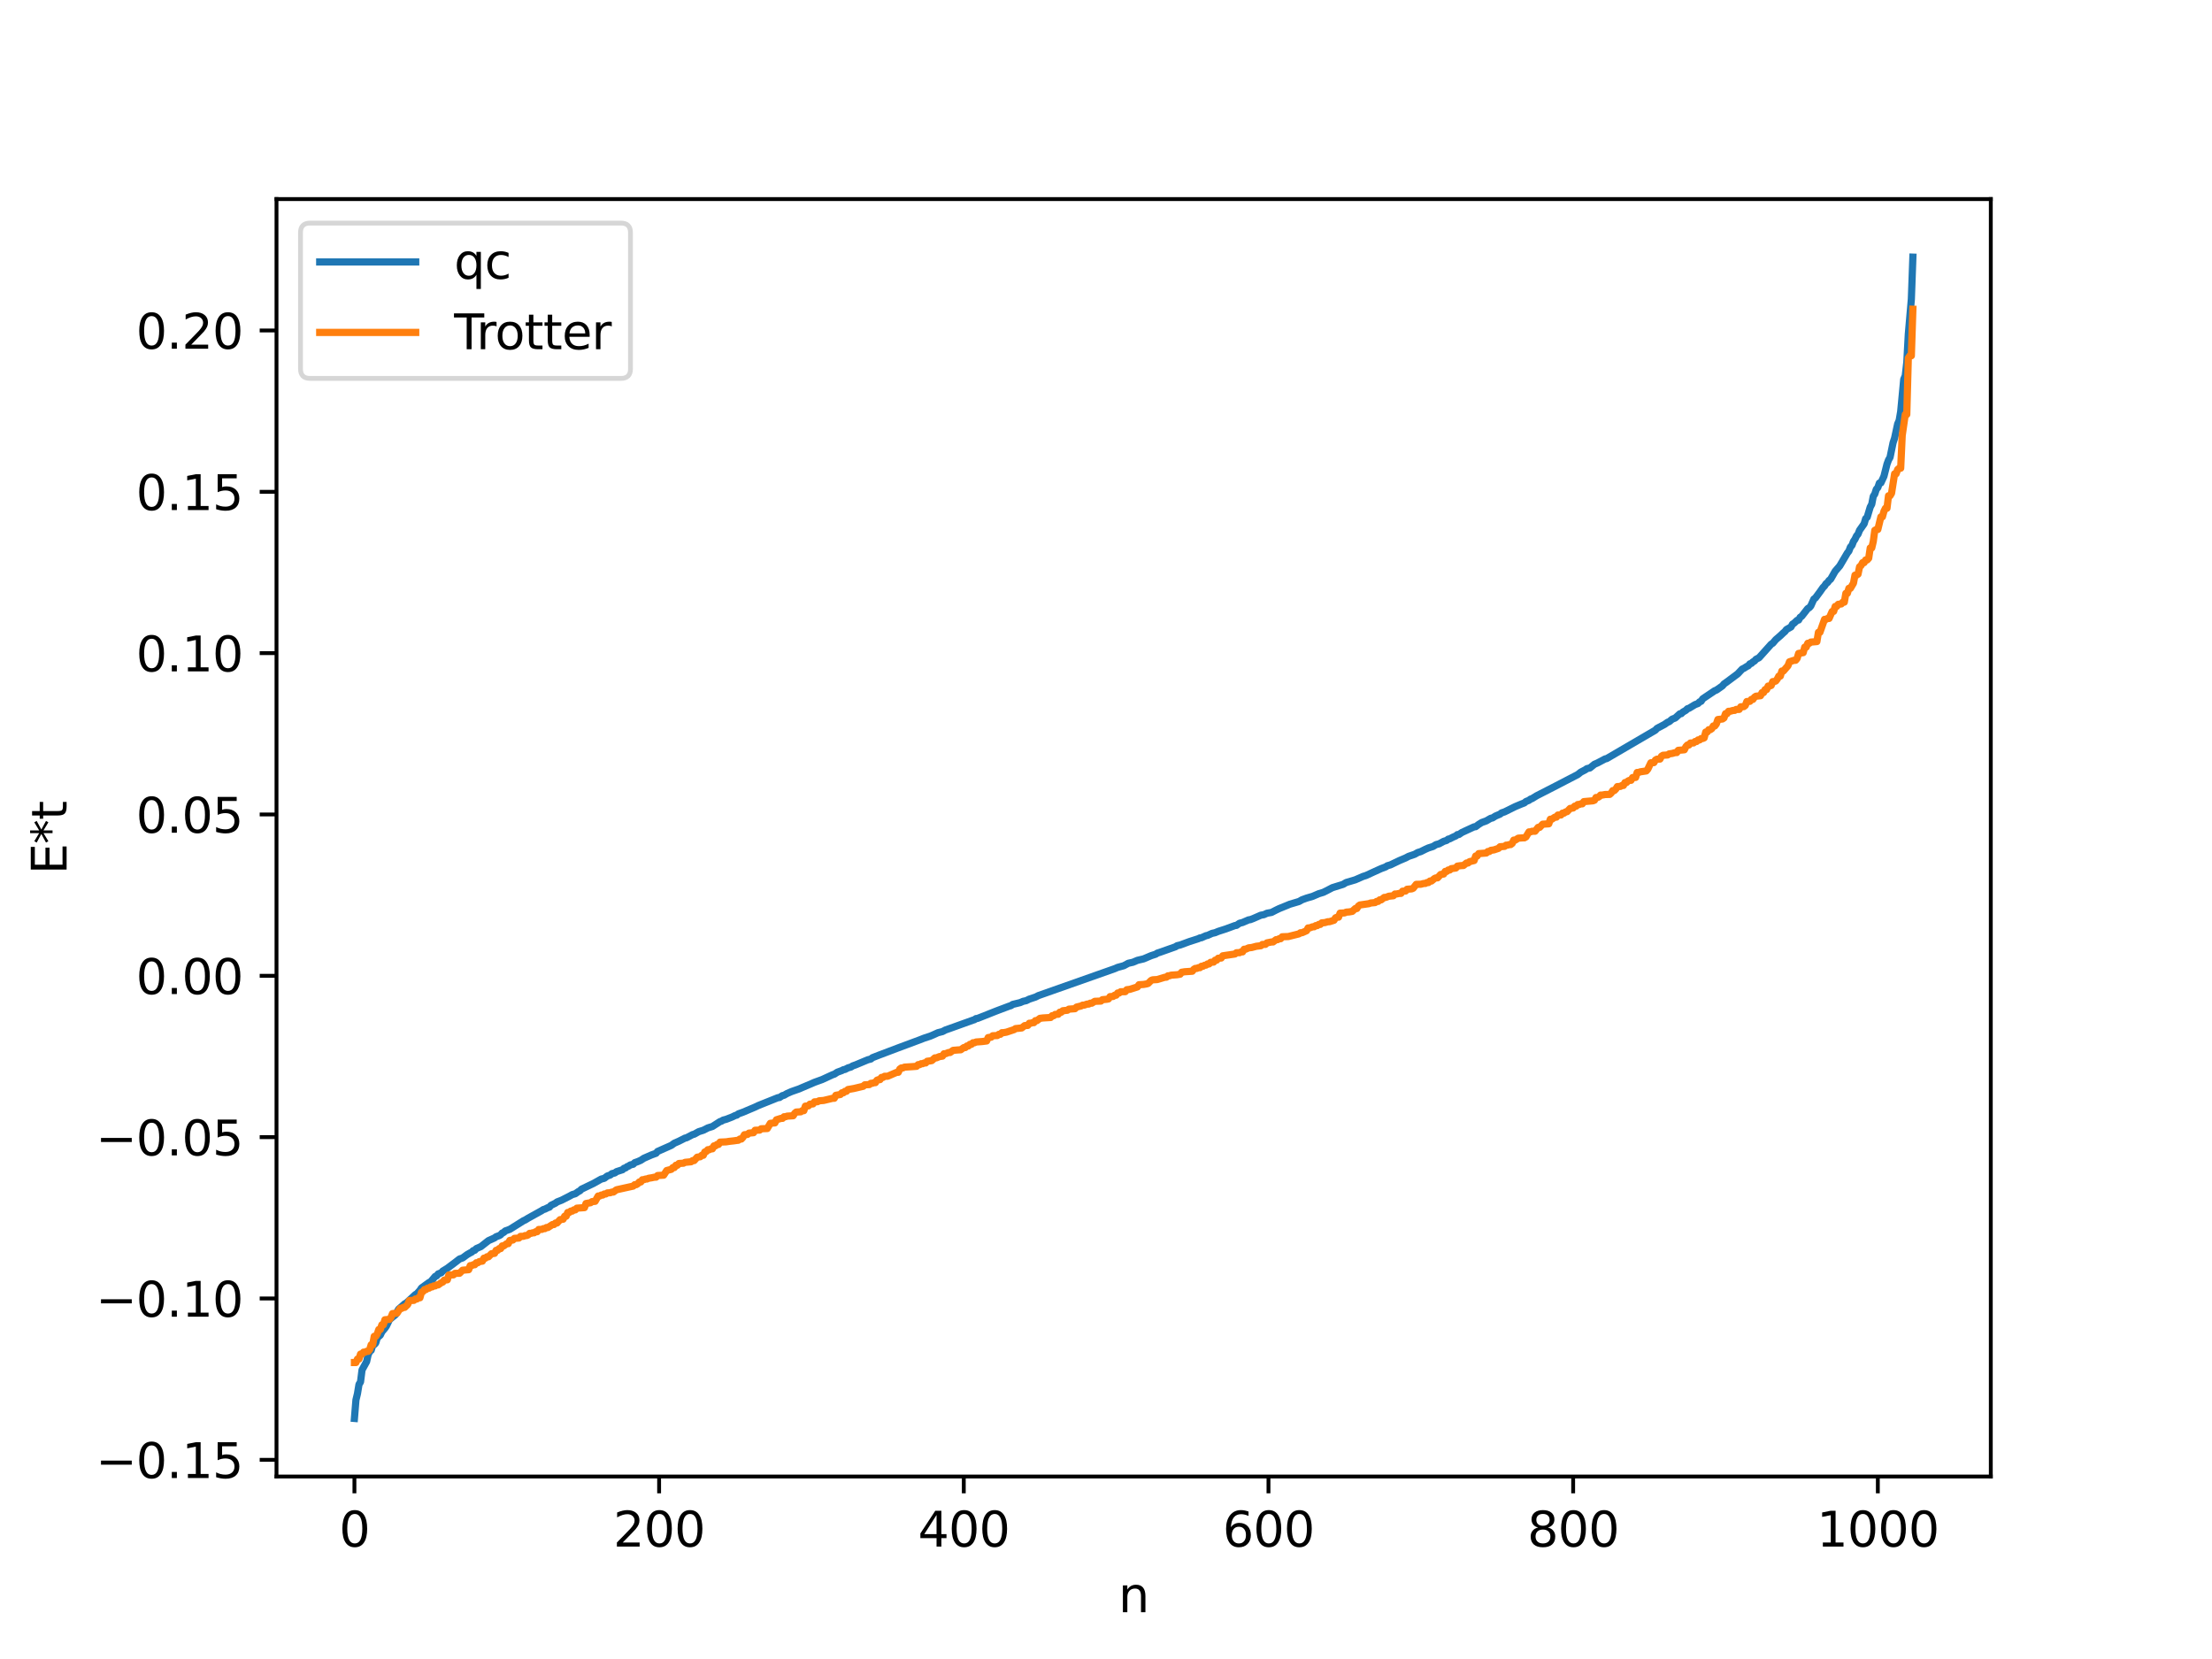 <?xml version="1.0" encoding="utf-8" standalone="no"?>
<!DOCTYPE svg PUBLIC "-//W3C//DTD SVG 1.1//EN"
  "http://www.w3.org/Graphics/SVG/1.1/DTD/svg11.dtd">
<svg xmlns:xlink="http://www.w3.org/1999/xlink" width="460.8pt" height="345.6pt" viewBox="0 0 460.8 345.6" xmlns="http://www.w3.org/2000/svg" version="1.1">
 <defs>
  <style type="text/css">*{stroke-linejoin: round; stroke-linecap: butt}</style>
 </defs>
 <g id="figure_1">
  <g id="patch_1">
   <path d="M 0 345.6 
L 460.8 345.6 
L 460.8 0 
L 0 0 
z
" style="fill: #ffffff"/>
  </g>
  <g id="axes_1">
   <g id="patch_2">
    <path d="M 57.6 307.584 
L 414.72 307.584 
L 414.72 41.472 
L 57.6 41.472 
z
" style="fill: #ffffff"/>
   </g>
   <g id="matplotlib.axis_1">
    <g id="xtick_1">
     <g id="line2d_1">
      <defs>
       <path id="m348d210f61" d="M 0 0 
L 0 3.5 
" style="stroke: #000000; stroke-width: 0.8"/>
      </defs>
      <g>
       <use xlink:href="#m348d210f61" x="73.833" y="307.584" style="stroke: #000000; stroke-width: 0.8"/>
      </g>
     </g>
     <g id="text_1">
      <!-- 0 -->
      <g transform="translate(70.651 322.182) scale(0.1 -0.1)">
       <defs>
        <path id="DejaVuSans-30" d="M 2034 4250 
Q 1547 4250 1301 3770 
Q 1056 3291 1056 2328 
Q 1056 1369 1301 889 
Q 1547 409 2034 409 
Q 2525 409 2770 889 
Q 3016 1369 3016 2328 
Q 3016 3291 2770 3770 
Q 2525 4250 2034 4250 
z
M 2034 4750 
Q 2819 4750 3233 4129 
Q 3647 3509 3647 2328 
Q 3647 1150 3233 529 
Q 2819 -91 2034 -91 
Q 1250 -91 836 529 
Q 422 1150 422 2328 
Q 422 3509 836 4129 
Q 1250 4750 2034 4750 
z
" transform="scale(0.016)"/>
       </defs>
       <use xlink:href="#DejaVuSans-30"/>
      </g>
     </g>
    </g>
    <g id="xtick_2">
     <g id="line2d_2">
      <g>
       <use xlink:href="#m348d210f61" x="137.304" y="307.584" style="stroke: #000000; stroke-width: 0.8"/>
      </g>
     </g>
     <g id="text_2">
      <!-- 200 -->
      <g transform="translate(127.76 322.182) scale(0.1 -0.1)">
       <defs>
        <path id="DejaVuSans-32" d="M 1228 531 
L 3431 531 
L 3431 0 
L 469 0 
L 469 531 
Q 828 903 1448 1529 
Q 2069 2156 2228 2338 
Q 2531 2678 2651 2914 
Q 2772 3150 2772 3378 
Q 2772 3750 2511 3984 
Q 2250 4219 1831 4219 
Q 1534 4219 1204 4116 
Q 875 4013 500 3803 
L 500 4441 
Q 881 4594 1212 4672 
Q 1544 4750 1819 4750 
Q 2544 4750 2975 4387 
Q 3406 4025 3406 3419 
Q 3406 3131 3298 2873 
Q 3191 2616 2906 2266 
Q 2828 2175 2409 1742 
Q 1991 1309 1228 531 
z
" transform="scale(0.016)"/>
       </defs>
       <use xlink:href="#DejaVuSans-32"/>
       <use xlink:href="#DejaVuSans-30" x="63.623"/>
       <use xlink:href="#DejaVuSans-30" x="127.246"/>
      </g>
     </g>
    </g>
    <g id="xtick_3">
     <g id="line2d_3">
      <g>
       <use xlink:href="#m348d210f61" x="200.775" y="307.584" style="stroke: #000000; stroke-width: 0.8"/>
      </g>
     </g>
     <g id="text_3">
      <!-- 400 -->
      <g transform="translate(191.231 322.182) scale(0.1 -0.1)">
       <defs>
        <path id="DejaVuSans-34" d="M 2419 4116 
L 825 1625 
L 2419 1625 
L 2419 4116 
z
M 2253 4666 
L 3047 4666 
L 3047 1625 
L 3713 1625 
L 3713 1100 
L 3047 1100 
L 3047 0 
L 2419 0 
L 2419 1100 
L 313 1100 
L 313 1709 
L 2253 4666 
z
" transform="scale(0.016)"/>
       </defs>
       <use xlink:href="#DejaVuSans-34"/>
       <use xlink:href="#DejaVuSans-30" x="63.623"/>
       <use xlink:href="#DejaVuSans-30" x="127.246"/>
      </g>
     </g>
    </g>
    <g id="xtick_4">
     <g id="line2d_4">
      <g>
       <use xlink:href="#m348d210f61" x="264.246" y="307.584" style="stroke: #000000; stroke-width: 0.8"/>
      </g>
     </g>
     <g id="text_4">
      <!-- 600 -->
      <g transform="translate(254.702 322.182) scale(0.1 -0.1)">
       <defs>
        <path id="DejaVuSans-36" d="M 2113 2584 
Q 1688 2584 1439 2293 
Q 1191 2003 1191 1497 
Q 1191 994 1439 701 
Q 1688 409 2113 409 
Q 2538 409 2786 701 
Q 3034 994 3034 1497 
Q 3034 2003 2786 2293 
Q 2538 2584 2113 2584 
z
M 3366 4563 
L 3366 3988 
Q 3128 4100 2886 4159 
Q 2644 4219 2406 4219 
Q 1781 4219 1451 3797 
Q 1122 3375 1075 2522 
Q 1259 2794 1537 2939 
Q 1816 3084 2150 3084 
Q 2853 3084 3261 2657 
Q 3669 2231 3669 1497 
Q 3669 778 3244 343 
Q 2819 -91 2113 -91 
Q 1303 -91 875 529 
Q 447 1150 447 2328 
Q 447 3434 972 4092 
Q 1497 4750 2381 4750 
Q 2619 4750 2861 4703 
Q 3103 4656 3366 4563 
z
" transform="scale(0.016)"/>
       </defs>
       <use xlink:href="#DejaVuSans-36"/>
       <use xlink:href="#DejaVuSans-30" x="63.623"/>
       <use xlink:href="#DejaVuSans-30" x="127.246"/>
      </g>
     </g>
    </g>
    <g id="xtick_5">
     <g id="line2d_5">
      <g>
       <use xlink:href="#m348d210f61" x="327.717" y="307.584" style="stroke: #000000; stroke-width: 0.8"/>
      </g>
     </g>
     <g id="text_5">
      <!-- 800 -->
      <g transform="translate(318.173 322.182) scale(0.1 -0.1)">
       <defs>
        <path id="DejaVuSans-38" d="M 2034 2216 
Q 1584 2216 1326 1975 
Q 1069 1734 1069 1313 
Q 1069 891 1326 650 
Q 1584 409 2034 409 
Q 2484 409 2743 651 
Q 3003 894 3003 1313 
Q 3003 1734 2745 1975 
Q 2488 2216 2034 2216 
z
M 1403 2484 
Q 997 2584 770 2862 
Q 544 3141 544 3541 
Q 544 4100 942 4425 
Q 1341 4750 2034 4750 
Q 2731 4750 3128 4425 
Q 3525 4100 3525 3541 
Q 3525 3141 3298 2862 
Q 3072 2584 2669 2484 
Q 3125 2378 3379 2068 
Q 3634 1759 3634 1313 
Q 3634 634 3220 271 
Q 2806 -91 2034 -91 
Q 1263 -91 848 271 
Q 434 634 434 1313 
Q 434 1759 690 2068 
Q 947 2378 1403 2484 
z
M 1172 3481 
Q 1172 3119 1398 2916 
Q 1625 2713 2034 2713 
Q 2441 2713 2670 2916 
Q 2900 3119 2900 3481 
Q 2900 3844 2670 4047 
Q 2441 4250 2034 4250 
Q 1625 4250 1398 4047 
Q 1172 3844 1172 3481 
z
" transform="scale(0.016)"/>
       </defs>
       <use xlink:href="#DejaVuSans-38"/>
       <use xlink:href="#DejaVuSans-30" x="63.623"/>
       <use xlink:href="#DejaVuSans-30" x="127.246"/>
      </g>
     </g>
    </g>
    <g id="xtick_6">
     <g id="line2d_6">
      <g>
       <use xlink:href="#m348d210f61" x="391.188" y="307.584" style="stroke: #000000; stroke-width: 0.8"/>
      </g>
     </g>
     <g id="text_6">
      <!-- 1000 -->
      <g transform="translate(378.463 322.182) scale(0.1 -0.1)">
       <defs>
        <path id="DejaVuSans-31" d="M 794 531 
L 1825 531 
L 1825 4091 
L 703 3866 
L 703 4441 
L 1819 4666 
L 2450 4666 
L 2450 531 
L 3481 531 
L 3481 0 
L 794 0 
L 794 531 
z
" transform="scale(0.016)"/>
       </defs>
       <use xlink:href="#DejaVuSans-31"/>
       <use xlink:href="#DejaVuSans-30" x="63.623"/>
       <use xlink:href="#DejaVuSans-30" x="127.246"/>
       <use xlink:href="#DejaVuSans-30" x="190.869"/>
      </g>
     </g>
    </g>
    <g id="text_7">
     <!-- n -->
     <g transform="translate(232.991 335.861) scale(0.1 -0.1)">
      <defs>
       <path id="DejaVuSans-6e" d="M 3513 2113 
L 3513 0 
L 2938 0 
L 2938 2094 
Q 2938 2591 2744 2837 
Q 2550 3084 2163 3084 
Q 1697 3084 1428 2787 
Q 1159 2491 1159 1978 
L 1159 0 
L 581 0 
L 581 3500 
L 1159 3500 
L 1159 2956 
Q 1366 3272 1645 3428 
Q 1925 3584 2291 3584 
Q 2894 3584 3203 3211 
Q 3513 2838 3513 2113 
z
" transform="scale(0.016)"/>
      </defs>
      <use xlink:href="#DejaVuSans-6e"/>
     </g>
    </g>
   </g>
   <g id="matplotlib.axis_2">
    <g id="ytick_1">
     <g id="line2d_7">
      <defs>
       <path id="m111e19c175" d="M 0 0 
L -3.5 0 
" style="stroke: #000000; stroke-width: 0.8"/>
      </defs>
      <g>
       <use xlink:href="#m111e19c175" x="57.6" y="304.105" style="stroke: #000000; stroke-width: 0.8"/>
      </g>
     </g>
     <g id="text_8">
      <!-- −0.15 -->
      <g transform="translate(19.955 307.904) scale(0.1 -0.1)">
       <defs>
        <path id="DejaVuSans-2212" d="M 678 2272 
L 4684 2272 
L 4684 1741 
L 678 1741 
L 678 2272 
z
" transform="scale(0.016)"/>
        <path id="DejaVuSans-2e" d="M 684 794 
L 1344 794 
L 1344 0 
L 684 0 
L 684 794 
z
" transform="scale(0.016)"/>
        <path id="DejaVuSans-35" d="M 691 4666 
L 3169 4666 
L 3169 4134 
L 1269 4134 
L 1269 2991 
Q 1406 3038 1543 3061 
Q 1681 3084 1819 3084 
Q 2600 3084 3056 2656 
Q 3513 2228 3513 1497 
Q 3513 744 3044 326 
Q 2575 -91 1722 -91 
Q 1428 -91 1123 -41 
Q 819 9 494 109 
L 494 744 
Q 775 591 1075 516 
Q 1375 441 1709 441 
Q 2250 441 2565 725 
Q 2881 1009 2881 1497 
Q 2881 1984 2565 2268 
Q 2250 2553 1709 2553 
Q 1456 2553 1204 2497 
Q 953 2441 691 2322 
L 691 4666 
z
" transform="scale(0.016)"/>
       </defs>
       <use xlink:href="#DejaVuSans-2212"/>
       <use xlink:href="#DejaVuSans-30" x="83.789"/>
       <use xlink:href="#DejaVuSans-2e" x="147.412"/>
       <use xlink:href="#DejaVuSans-31" x="179.199"/>
       <use xlink:href="#DejaVuSans-35" x="242.822"/>
      </g>
     </g>
    </g>
    <g id="ytick_2">
     <g id="line2d_8">
      <g>
       <use xlink:href="#m111e19c175" x="57.6" y="270.496" style="stroke: #000000; stroke-width: 0.8"/>
      </g>
     </g>
     <g id="text_9">
      <!-- −0.10 -->
      <g transform="translate(19.955 274.296) scale(0.1 -0.1)">
       <use xlink:href="#DejaVuSans-2212"/>
       <use xlink:href="#DejaVuSans-30" x="83.789"/>
       <use xlink:href="#DejaVuSans-2e" x="147.412"/>
       <use xlink:href="#DejaVuSans-31" x="179.199"/>
       <use xlink:href="#DejaVuSans-30" x="242.822"/>
      </g>
     </g>
    </g>
    <g id="ytick_3">
     <g id="line2d_9">
      <g>
       <use xlink:href="#m111e19c175" x="57.6" y="236.888" style="stroke: #000000; stroke-width: 0.8"/>
      </g>
     </g>
     <g id="text_10">
      <!-- −0.05 -->
      <g transform="translate(19.955 240.687) scale(0.1 -0.1)">
       <use xlink:href="#DejaVuSans-2212"/>
       <use xlink:href="#DejaVuSans-30" x="83.789"/>
       <use xlink:href="#DejaVuSans-2e" x="147.412"/>
       <use xlink:href="#DejaVuSans-30" x="179.199"/>
       <use xlink:href="#DejaVuSans-35" x="242.822"/>
      </g>
     </g>
    </g>
    <g id="ytick_4">
     <g id="line2d_10">
      <g>
       <use xlink:href="#m111e19c175" x="57.6" y="203.28" style="stroke: #000000; stroke-width: 0.8"/>
      </g>
     </g>
     <g id="text_11">
      <!-- 0.00 -->
      <g transform="translate(28.334 207.079) scale(0.1 -0.1)">
       <use xlink:href="#DejaVuSans-30"/>
       <use xlink:href="#DejaVuSans-2e" x="63.623"/>
       <use xlink:href="#DejaVuSans-30" x="95.41"/>
       <use xlink:href="#DejaVuSans-30" x="159.033"/>
      </g>
     </g>
    </g>
    <g id="ytick_5">
     <g id="line2d_11">
      <g>
       <use xlink:href="#m111e19c175" x="57.6" y="169.671" style="stroke: #000000; stroke-width: 0.8"/>
      </g>
     </g>
     <g id="text_12">
      <!-- 0.05 -->
      <g transform="translate(28.334 173.471) scale(0.1 -0.1)">
       <use xlink:href="#DejaVuSans-30"/>
       <use xlink:href="#DejaVuSans-2e" x="63.623"/>
       <use xlink:href="#DejaVuSans-30" x="95.41"/>
       <use xlink:href="#DejaVuSans-35" x="159.033"/>
      </g>
     </g>
    </g>
    <g id="ytick_6">
     <g id="line2d_12">
      <g>
       <use xlink:href="#m111e19c175" x="57.6" y="136.063" style="stroke: #000000; stroke-width: 0.8"/>
      </g>
     </g>
     <g id="text_13">
      <!-- 0.10 -->
      <g transform="translate(28.334 139.862) scale(0.1 -0.1)">
       <use xlink:href="#DejaVuSans-30"/>
       <use xlink:href="#DejaVuSans-2e" x="63.623"/>
       <use xlink:href="#DejaVuSans-31" x="95.41"/>
       <use xlink:href="#DejaVuSans-30" x="159.033"/>
      </g>
     </g>
    </g>
    <g id="ytick_7">
     <g id="line2d_13">
      <g>
       <use xlink:href="#m111e19c175" x="57.6" y="102.455" style="stroke: #000000; stroke-width: 0.8"/>
      </g>
     </g>
     <g id="text_14">
      <!-- 0.15 -->
      <g transform="translate(28.334 106.254) scale(0.1 -0.1)">
       <use xlink:href="#DejaVuSans-30"/>
       <use xlink:href="#DejaVuSans-2e" x="63.623"/>
       <use xlink:href="#DejaVuSans-31" x="95.41"/>
       <use xlink:href="#DejaVuSans-35" x="159.033"/>
      </g>
     </g>
    </g>
    <g id="ytick_8">
     <g id="line2d_14">
      <g>
       <use xlink:href="#m111e19c175" x="57.6" y="68.846" style="stroke: #000000; stroke-width: 0.8"/>
      </g>
     </g>
     <g id="text_15">
      <!-- 0.20 -->
      <g transform="translate(28.334 72.646) scale(0.1 -0.1)">
       <use xlink:href="#DejaVuSans-30"/>
       <use xlink:href="#DejaVuSans-2e" x="63.623"/>
       <use xlink:href="#DejaVuSans-32" x="95.41"/>
       <use xlink:href="#DejaVuSans-30" x="159.033"/>
      </g>
     </g>
    </g>
    <g id="text_16">
     <!-- E*t -->
     <g transform="translate(13.875 182.148) rotate(-90) scale(0.1 -0.1)">
      <defs>
       <path id="DejaVuSans-45" d="M 628 4666 
L 3578 4666 
L 3578 4134 
L 1259 4134 
L 1259 2753 
L 3481 2753 
L 3481 2222 
L 1259 2222 
L 1259 531 
L 3634 531 
L 3634 0 
L 628 0 
L 628 4666 
z
" transform="scale(0.016)"/>
       <path id="DejaVuSans-2a" d="M 3009 3897 
L 1888 3291 
L 3009 2681 
L 2828 2375 
L 1778 3009 
L 1778 1831 
L 1422 1831 
L 1422 3009 
L 372 2375 
L 191 2681 
L 1313 3291 
L 191 3897 
L 372 4206 
L 1422 3572 
L 1422 4750 
L 1778 4750 
L 1778 3572 
L 2828 4206 
L 3009 3897 
z
" transform="scale(0.016)"/>
       <path id="DejaVuSans-74" d="M 1172 4494 
L 1172 3500 
L 2356 3500 
L 2356 3053 
L 1172 3053 
L 1172 1153 
Q 1172 725 1289 603 
Q 1406 481 1766 481 
L 2356 481 
L 2356 0 
L 1766 0 
Q 1100 0 847 248 
Q 594 497 594 1153 
L 594 3053 
L 172 3053 
L 172 3500 
L 594 3500 
L 594 4494 
L 1172 4494 
z
" transform="scale(0.016)"/>
      </defs>
      <use xlink:href="#DejaVuSans-45"/>
      <use xlink:href="#DejaVuSans-2a" x="63.184"/>
      <use xlink:href="#DejaVuSans-74" x="113.184"/>
     </g>
    </g>
   </g>
   <g id="line2d_15">
    <path d="M 73.833 295.488 
L 74.15 291.631 
L 74.467 290.32 
L 74.785 288.395 
L 75.102 287.887 
L 75.42 285.377 
L 76.372 283.653 
L 76.689 282.229 
L 77.006 281.542 
L 77.324 281.298 
L 77.641 280.257 
L 77.958 280.116 
L 78.276 279.757 
L 78.593 278.692 
L 79.228 278.128 
L 79.545 277.445 
L 80.18 276.7 
L 80.497 276.237 
L 81.132 274.915 
L 81.767 274.371 
L 82.401 273.869 
L 83.036 272.724 
L 83.671 272.185 
L 84.305 271.611 
L 84.623 271.456 
L 86.527 269.697 
L 86.844 269.512 
L 87.479 268.806 
L 87.796 268.319 
L 89.383 267.166 
L 89.7 267.033 
L 90.653 265.906 
L 90.97 265.789 
L 91.287 265.379 
L 91.922 265.14 
L 92.239 264.777 
L 93.191 264.205 
L 95.096 262.768 
L 95.73 262.27 
L 96.365 262.056 
L 97.317 261.357 
L 97.952 260.991 
L 98.269 260.837 
L 98.586 260.524 
L 98.904 260.454 
L 99.221 260.104 
L 100.173 259.69 
L 101.76 258.447 
L 103.029 257.877 
L 103.347 257.631 
L 103.981 257.405 
L 104.299 257.223 
L 104.616 256.864 
L 104.934 256.744 
L 105.251 256.428 
L 106.203 256.087 
L 109.059 254.297 
L 109.377 254.16 
L 110.011 253.773 
L 112.867 252.187 
L 113.185 251.971 
L 113.502 251.89 
L 114.137 251.571 
L 114.454 251.476 
L 114.772 251.095 
L 115.724 250.636 
L 116.041 250.391 
L 116.993 250.022 
L 117.628 249.696 
L 118.58 249.211 
L 119.215 248.859 
L 119.849 248.675 
L 120.484 248.224 
L 120.801 248.074 
L 121.119 247.733 
L 123.658 246.517 
L 125.244 245.623 
L 125.879 245.465 
L 126.514 244.984 
L 127.148 244.77 
L 127.466 244.494 
L 128.1 244.34 
L 128.418 244.082 
L 129.687 243.673 
L 130.005 243.368 
L 130.322 243.301 
L 130.639 243.031 
L 130.957 242.925 
L 131.274 242.69 
L 131.909 242.532 
L 132.226 242.207 
L 132.861 241.983 
L 133.496 241.706 
L 134.13 241.287 
L 135.717 240.592 
L 136.669 240.25 
L 136.986 239.87 
L 139.843 238.604 
L 140.477 238.148 
L 141.429 237.732 
L 142.699 237.087 
L 143.016 237.024 
L 144.286 236.354 
L 144.603 236.28 
L 145.555 235.749 
L 146.507 235.451 
L 147.459 234.964 
L 148.411 234.667 
L 149.998 233.644 
L 150.315 233.553 
L 150.633 233.342 
L 151.267 233.176 
L 152.537 232.682 
L 153.172 232.371 
L 153.489 232.299 
L 153.806 232.042 
L 154.758 231.699 
L 157.297 230.624 
L 157.932 230.317 
L 162.058 228.663 
L 162.375 228.638 
L 163.01 228.224 
L 163.327 228.169 
L 163.962 227.796 
L 164.914 227.384 
L 166.5 226.829 
L 167.135 226.55 
L 169.039 225.744 
L 169.674 225.465 
L 171.261 224.892 
L 173.482 223.869 
L 173.8 223.775 
L 174.434 223.359 
L 175.386 223.012 
L 175.704 222.831 
L 176.021 222.788 
L 176.656 222.46 
L 177.291 222.276 
L 177.608 222.057 
L 178.243 221.833 
L 180.781 220.773 
L 181.416 220.613 
L 181.734 220.34 
L 183.003 219.845 
L 187.129 218.283 
L 190.62 216.985 
L 191.572 216.631 
L 192.524 216.259 
L 193.793 215.844 
L 194.428 215.573 
L 195.38 215.136 
L 196.332 214.895 
L 196.967 214.559 
L 197.919 214.227 
L 202.679 212.517 
L 202.996 212.418 
L 203.314 212.192 
L 203.631 212.159 
L 204.266 211.91 
L 207.439 210.651 
L 208.074 210.408 
L 210.296 209.574 
L 210.613 209.493 
L 210.93 209.247 
L 212.517 208.862 
L 213.152 208.589 
L 213.786 208.453 
L 214.421 208.135 
L 215.691 207.716 
L 216.325 207.397 
L 232.193 201.799 
L 232.828 201.526 
L 234.097 201.18 
L 235.049 200.666 
L 236.001 200.456 
L 236.953 200.054 
L 238.223 199.754 
L 239.81 199.079 
L 240.762 198.772 
L 241.079 198.556 
L 241.714 198.352 
L 244.887 197.227 
L 245.205 197.007 
L 245.839 196.863 
L 247.743 196.159 
L 248.696 195.854 
L 249.648 195.544 
L 249.965 195.382 
L 250.282 195.351 
L 251.234 194.921 
L 251.552 194.864 
L 252.504 194.437 
L 253.139 194.295 
L 253.773 194.027 
L 255.36 193.515 
L 257.264 192.81 
L 257.581 192.771 
L 258.216 192.333 
L 258.851 192.17 
L 260.12 191.621 
L 260.438 191.589 
L 261.072 191.348 
L 262.659 190.651 
L 263.294 190.541 
L 263.929 190.246 
L 264.881 190.074 
L 265.833 189.585 
L 266.467 189.279 
L 268.054 188.636 
L 268.689 188.369 
L 269.641 188.086 
L 270.593 187.802 
L 271.228 187.444 
L 272.18 187.095 
L 273.449 186.725 
L 274.719 186.175 
L 275.671 185.888 
L 276.305 185.575 
L 277.575 184.914 
L 279.796 184.223 
L 280.431 183.844 
L 282.335 183.28 
L 283.922 182.583 
L 284.557 182.387 
L 286.143 181.656 
L 287.096 181.224 
L 287.73 180.938 
L 288.682 180.582 
L 289 180.354 
L 289.634 180.177 
L 291.539 179.265 
L 292.808 178.73 
L 293.443 178.392 
L 294.712 177.959 
L 295.347 177.596 
L 295.981 177.401 
L 296.934 176.923 
L 297.568 176.64 
L 298.52 176.339 
L 299.155 175.948 
L 299.79 175.783 
L 300.742 175.266 
L 301.377 175.071 
L 301.694 174.807 
L 302.011 174.741 
L 302.646 174.409 
L 303.281 174.134 
L 303.598 173.866 
L 303.915 173.842 
L 304.55 173.412 
L 307.089 172.243 
L 307.406 172.213 
L 308.041 171.735 
L 308.676 171.343 
L 309.628 171.002 
L 310.262 170.63 
L 310.58 170.451 
L 310.897 170.408 
L 311.532 170 
L 312.484 169.6 
L 312.801 169.338 
L 313.436 169.129 
L 315.658 168.029 
L 316.927 167.497 
L 317.562 167.255 
L 317.879 166.974 
L 318.514 166.721 
L 318.831 166.465 
L 319.148 166.37 
L 320.1 165.778 
L 323.591 163.991 
L 328.669 161.357 
L 329.304 160.854 
L 330.256 160.358 
L 330.573 160.123 
L 331.208 159.978 
L 332.16 159.206 
L 332.795 158.935 
L 334.381 158.094 
L 334.699 158.03 
L 344.854 152.101 
L 345.172 151.744 
L 346.758 150.907 
L 347.393 150.454 
L 347.71 150.351 
L 348.345 149.814 
L 348.98 149.571 
L 349.932 148.704 
L 350.249 148.665 
L 350.567 148.34 
L 351.201 147.973 
L 351.519 147.645 
L 351.836 147.557 
L 353.105 146.789 
L 353.74 146.545 
L 354.058 146.206 
L 354.375 146.098 
L 354.692 145.583 
L 357.231 143.877 
L 357.548 143.765 
L 358.5 143.103 
L 358.818 142.875 
L 359.135 142.484 
L 359.77 142.032 
L 361.991 140.378 
L 362.943 139.369 
L 363.261 139.237 
L 363.896 138.836 
L 364.213 138.682 
L 364.53 138.284 
L 364.848 138.197 
L 365.165 137.878 
L 365.482 137.718 
L 365.8 137.34 
L 366.434 137.019 
L 368.973 134.191 
L 369.291 134.002 
L 369.925 133.254 
L 370.877 132.432 
L 371.512 131.83 
L 371.829 131.564 
L 372.147 131.144 
L 373.099 130.603 
L 373.416 130.024 
L 373.734 129.826 
L 374.368 129.23 
L 374.686 129.169 
L 375.003 128.593 
L 375.32 128.386 
L 376.59 126.763 
L 376.907 126.594 
L 377.224 126.226 
L 377.859 124.799 
L 378.177 124.578 
L 379.129 123.291 
L 379.763 122.39 
L 380.081 122.076 
L 380.398 121.583 
L 380.715 121.354 
L 381.033 120.903 
L 381.35 120.667 
L 382.302 118.998 
L 383.254 117.892 
L 384.841 115.196 
L 385.158 114.804 
L 385.476 113.955 
L 385.793 113.619 
L 386.11 112.788 
L 386.428 112.322 
L 386.745 111.65 
L 387.062 111.269 
L 387.38 110.463 
L 388.332 109.115 
L 388.649 108.043 
L 388.967 107.742 
L 389.601 105.635 
L 389.919 105.039 
L 390.236 103.388 
L 390.553 102.908 
L 390.871 101.914 
L 391.188 101.567 
L 391.505 100.63 
L 391.823 100.592 
L 392.458 99.219 
L 393.092 96.699 
L 393.41 95.829 
L 393.727 95.284 
L 394.362 92.221 
L 394.679 91.27 
L 395.314 88.318 
L 395.631 87.576 
L 395.948 85.738 
L 396.583 79.023 
L 396.9 78.273 
L 397.218 75.502 
L 397.535 69.647 
L 398.17 62.311 
L 398.487 53.568 
L 398.487 53.568 
" clip-path="url(#pd1b8af9494)" style="fill: none; stroke: #1f77b4; stroke-width: 1.5; stroke-linecap: square"/>
   </g>
   <g id="line2d_16">
    <path d="M 73.833 283.841 
L 74.15 283.841 
L 74.467 283.115 
L 74.785 283.115 
L 75.102 282.083 
L 75.42 282.083 
L 75.737 281.675 
L 76.054 281.675 
L 76.372 281.504 
L 76.689 281.504 
L 77.006 281.148 
L 77.324 280.138 
L 77.641 280.138 
L 77.958 278.379 
L 78.276 278.379 
L 78.593 277.879 
L 78.91 276.958 
L 79.228 276.958 
L 79.545 275.981 
L 79.862 275.981 
L 80.18 274.931 
L 81.132 274.85 
L 81.449 274.422 
L 81.767 273.647 
L 82.719 273.549 
L 83.353 272.566 
L 83.671 272.566 
L 83.988 272.35 
L 84.305 272.35 
L 84.94 271.751 
L 85.258 270.936 
L 86.21 270.891 
L 86.527 270.605 
L 86.844 270.605 
L 87.162 270.353 
L 87.479 270.353 
L 87.796 269.207 
L 88.114 269.054 
L 88.431 268.633 
L 88.748 268.633 
L 89.066 268.348 
L 89.383 268.348 
L 89.7 268.089 
L 90.018 268.089 
L 90.335 267.881 
L 90.653 267.881 
L 90.97 267.667 
L 91.287 267.667 
L 91.922 267.203 
L 92.239 267.079 
L 92.557 266.664 
L 93.191 266.607 
L 93.509 265.591 
L 94.461 265.576 
L 94.778 265.264 
L 95.73 265.244 
L 96.365 264.608 
L 97.634 264.499 
L 97.952 263.653 
L 98.269 263.653 
L 98.586 263.467 
L 98.904 263.467 
L 99.221 263.056 
L 99.539 263.056 
L 99.856 262.809 
L 100.491 262.72 
L 100.808 262.097 
L 101.125 262.097 
L 101.443 261.816 
L 101.76 261.816 
L 102.395 261.171 
L 103.029 261.098 
L 103.347 260.464 
L 103.664 260.464 
L 103.981 260.107 
L 104.299 260.107 
L 104.616 259.545 
L 104.934 259.545 
L 105.568 259.077 
L 105.886 259.077 
L 106.203 258.399 
L 106.838 258.321 
L 107.155 257.975 
L 108.107 257.907 
L 108.424 257.559 
L 109.059 257.547 
L 109.377 257.392 
L 109.694 257.392 
L 110.011 257.267 
L 110.329 256.932 
L 110.646 256.932 
L 110.963 256.813 
L 111.281 256.813 
L 111.598 256.584 
L 111.915 256.584 
L 112.233 256.118 
L 112.867 256.108 
L 113.185 255.947 
L 113.502 255.947 
L 113.82 255.719 
L 114.137 255.719 
L 115.089 255.095 
L 115.406 255.095 
L 115.724 254.776 
L 116.041 254.776 
L 116.676 254.074 
L 117.31 253.986 
L 117.628 253.359 
L 117.945 253.359 
L 118.262 252.582 
L 118.58 252.582 
L 118.897 252.295 
L 119.215 252.295 
L 119.532 252.039 
L 119.849 252.039 
L 120.167 251.683 
L 121.753 251.572 
L 122.071 250.717 
L 123.023 250.549 
L 123.34 250.318 
L 123.975 250.258 
L 124.61 249.152 
L 124.927 249.152 
L 125.244 248.953 
L 125.562 248.953 
L 125.879 248.728 
L 126.196 248.728 
L 126.514 248.51 
L 127.148 248.466 
L 127.466 248.326 
L 127.783 248.326 
L 128.418 247.857 
L 131.909 247.086 
L 132.226 246.786 
L 132.543 246.786 
L 132.861 246.586 
L 133.178 246.227 
L 133.496 246.227 
L 133.813 245.762 
L 134.13 245.762 
L 134.448 245.614 
L 134.765 245.614 
L 135.082 245.463 
L 135.717 245.36 
L 136.352 245.228 
L 136.669 245.228 
L 136.986 244.884 
L 138.256 244.807 
L 138.891 243.84 
L 139.843 243.594 
L 140.16 243.228 
L 140.477 243.228 
L 140.795 242.745 
L 141.112 242.745 
L 141.429 242.376 
L 142.381 242.315 
L 142.699 242.137 
L 143.968 242.016 
L 144.286 241.773 
L 144.603 241.773 
L 145.238 241.066 
L 145.872 240.973 
L 146.19 240.668 
L 146.507 240.668 
L 146.824 239.967 
L 147.142 239.872 
L 147.459 239.504 
L 147.777 239.504 
L 148.094 239.319 
L 148.411 239.319 
L 148.729 238.705 
L 149.046 238.705 
L 149.363 238.411 
L 149.681 238.411 
L 149.998 237.923 
L 151.267 237.867 
L 151.902 237.766 
L 152.854 237.661 
L 153.489 237.568 
L 153.806 237.535 
L 154.124 237.285 
L 154.441 237.285 
L 154.758 236.945 
L 155.076 236.384 
L 155.71 236.326 
L 156.028 236.047 
L 156.98 235.959 
L 157.297 235.456 
L 158.249 235.421 
L 158.567 235.144 
L 159.836 235.094 
L 160.471 234.011 
L 161.105 233.94 
L 161.423 233.922 
L 161.74 233.274 
L 162.692 232.976 
L 163.01 232.976 
L 163.327 232.64 
L 163.644 232.64 
L 163.962 232.514 
L 165.231 232.432 
L 165.548 231.929 
L 165.866 231.661 
L 166.818 231.606 
L 167.135 231.375 
L 167.453 231.375 
L 167.77 230.428 
L 168.405 230.373 
L 168.722 230.019 
L 169.357 229.962 
L 169.674 229.537 
L 170.309 229.507 
L 170.626 229.32 
L 171.578 229.242 
L 173.482 228.788 
L 173.8 228.788 
L 174.117 228.174 
L 175.069 228.002 
L 175.386 227.647 
L 175.704 227.647 
L 176.021 227.339 
L 176.339 227.339 
L 176.656 226.964 
L 177.291 226.859 
L 177.925 226.744 
L 179.829 226.291 
L 180.147 225.987 
L 181.099 225.939 
L 181.416 225.674 
L 181.734 225.674 
L 182.051 225.534 
L 182.368 225.534 
L 182.686 225.035 
L 183.003 224.907 
L 183.32 224.907 
L 183.638 224.443 
L 183.955 224.443 
L 184.272 224.207 
L 184.907 224.203 
L 186.811 223.38 
L 187.129 223.38 
L 187.446 222.701 
L 187.763 222.473 
L 188.081 222.473 
L 188.398 222.306 
L 189.985 222.206 
L 190.937 222.133 
L 191.254 221.789 
L 191.572 221.789 
L 191.889 221.587 
L 192.206 221.587 
L 192.524 221.433 
L 192.841 221.433 
L 193.158 221.077 
L 193.793 220.998 
L 194.11 220.94 
L 194.745 220.38 
L 195.062 220.38 
L 195.697 220.108 
L 196.332 220.013 
L 196.649 219.516 
L 196.967 219.516 
L 197.601 219.257 
L 197.919 219.257 
L 198.553 218.807 
L 199.505 218.726 
L 200.14 218.688 
L 200.775 218.231 
L 201.092 218.231 
L 201.41 217.902 
L 201.727 217.902 
L 202.044 217.556 
L 202.362 217.556 
L 202.679 217.226 
L 202.996 217.226 
L 203.314 217.068 
L 204.583 216.974 
L 205.535 216.853 
L 205.853 216.147 
L 206.487 216.063 
L 206.805 215.764 
L 207.757 215.725 
L 208.074 215.466 
L 208.391 215.466 
L 208.709 215.128 
L 209.026 215.128 
L 209.661 215.017 
L 211.248 214.49 
L 211.565 214.273 
L 212.834 214.144 
L 213.469 213.65 
L 214.104 213.613 
L 214.421 213.16 
L 214.739 213.16 
L 215.056 213.04 
L 215.373 213.04 
L 215.691 212.62 
L 216.008 212.62 
L 216.643 212.138 
L 217.277 212.058 
L 218.864 211.963 
L 219.181 211.591 
L 219.499 211.591 
L 219.816 211.321 
L 220.451 211.288 
L 220.768 210.861 
L 221.086 210.861 
L 221.403 210.556 
L 222.355 210.457 
L 222.672 210.223 
L 223.942 210.13 
L 224.259 209.791 
L 225.211 209.562 
L 225.529 209.39 
L 225.846 209.39 
L 226.481 209.166 
L 226.798 209.166 
L 227.115 208.985 
L 227.433 208.985 
L 228.067 208.592 
L 229.337 208.542 
L 229.654 208.252 
L 230.606 208.161 
L 230.924 208.094 
L 231.241 207.612 
L 231.876 207.583 
L 232.193 207.321 
L 232.51 207.321 
L 232.828 206.861 
L 233.145 206.861 
L 233.462 206.599 
L 234.415 206.58 
L 234.732 206.174 
L 235.367 206.097 
L 236.953 205.595 
L 237.271 205.137 
L 238.223 205.077 
L 238.858 204.967 
L 239.175 204.868 
L 239.81 204.237 
L 240.127 204.114 
L 241.079 204.058 
L 242.666 203.579 
L 242.983 203.568 
L 243.3 203.284 
L 243.618 203.284 
L 243.935 203.149 
L 245.205 203.055 
L 245.839 202.948 
L 246.157 202.539 
L 246.791 202.435 
L 248.378 202.325 
L 248.696 201.915 
L 249.013 201.738 
L 249.33 201.738 
L 249.648 201.587 
L 249.965 201.587 
L 250.282 201.29 
L 250.6 201.29 
L 250.917 201.087 
L 251.234 201.051 
L 251.552 200.808 
L 251.869 200.808 
L 252.186 200.469 
L 252.821 200.421 
L 253.139 200.02 
L 253.456 200.02 
L 253.773 199.62 
L 254.408 199.574 
L 254.725 199.111 
L 257.264 198.735 
L 257.581 198.471 
L 258.216 198.465 
L 258.534 198.297 
L 258.851 198.297 
L 259.168 197.745 
L 259.486 197.745 
L 260.12 197.454 
L 260.755 197.385 
L 261.707 197.127 
L 262.659 197.016 
L 262.977 196.744 
L 263.611 196.732 
L 263.929 196.418 
L 264.881 196.229 
L 265.198 196.229 
L 265.833 195.749 
L 266.15 195.749 
L 266.467 195.553 
L 266.785 195.553 
L 267.102 195.147 
L 268.372 195.099 
L 270.593 194.544 
L 270.91 194.312 
L 271.228 194.312 
L 272.18 193.888 
L 272.497 193.308 
L 272.815 193.308 
L 273.449 193.063 
L 273.767 193.063 
L 274.084 192.825 
L 274.401 192.825 
L 274.719 192.577 
L 275.036 192.577 
L 275.353 192.245 
L 275.988 192.198 
L 276.623 192.009 
L 276.94 192.009 
L 277.892 191.712 
L 278.21 191.204 
L 278.527 191.067 
L 278.844 191.067 
L 279.162 190.224 
L 280.114 190.174 
L 280.431 190.016 
L 281.066 189.969 
L 281.7 189.857 
L 282.335 189.264 
L 282.653 189.264 
L 282.97 188.752 
L 283.287 188.525 
L 285.191 188.248 
L 285.509 188.115 
L 286.461 188.023 
L 286.778 187.78 
L 287.096 187.78 
L 287.413 187.454 
L 287.73 187.454 
L 288.365 186.951 
L 288.682 186.951 
L 289.317 186.7 
L 290.269 186.598 
L 290.586 186.239 
L 290.904 186.239 
L 291.539 186.108 
L 291.856 186.108 
L 292.173 185.649 
L 292.808 185.617 
L 293.125 185.248 
L 294.077 185.169 
L 294.395 185.033 
L 295.029 184.228 
L 295.981 184.204 
L 296.616 184.036 
L 296.934 184.036 
L 297.251 183.854 
L 297.568 183.854 
L 297.886 183.535 
L 298.203 183.535 
L 298.838 183.007 
L 299.155 182.871 
L 299.472 182.871 
L 300.107 182.172 
L 300.742 182.076 
L 301.059 181.53 
L 301.377 181.53 
L 301.694 181.236 
L 302.011 181.236 
L 302.329 180.958 
L 303.281 180.824 
L 303.598 180.432 
L 304.233 180.337 
L 304.867 180.297 
L 305.502 179.778 
L 305.82 179.778 
L 306.137 179.499 
L 307.089 179.265 
L 307.406 178.321 
L 307.724 178.321 
L 308.041 177.824 
L 309.628 177.698 
L 309.945 177.384 
L 310.262 177.384 
L 310.58 177.139 
L 311.215 177.049 
L 312.167 176.728 
L 312.484 176.392 
L 313.436 176.313 
L 313.753 176.061 
L 314.071 176.061 
L 314.388 175.938 
L 314.705 175.938 
L 315.023 175.69 
L 315.34 175.01 
L 315.658 175.01 
L 316.292 174.606 
L 317.244 174.539 
L 317.562 174.539 
L 317.879 174.351 
L 318.514 173.299 
L 318.831 173.299 
L 319.148 173.163 
L 319.783 173.16 
L 320.418 172.358 
L 320.735 172.358 
L 321.37 171.696 
L 322.639 171.618 
L 322.957 170.661 
L 323.274 170.661 
L 323.909 170.228 
L 324.226 170.228 
L 324.543 169.782 
L 325.178 169.779 
L 325.496 169.394 
L 325.813 169.394 
L 326.13 169.143 
L 326.448 169.087 
L 327.082 168.413 
L 327.717 168.321 
L 328.034 167.939 
L 328.352 167.939 
L 328.669 167.596 
L 328.986 167.596 
L 329.304 167.452 
L 329.621 167.452 
L 329.939 166.991 
L 331.843 166.823 
L 332.16 166.7 
L 332.477 166.133 
L 332.795 166.133 
L 333.112 165.982 
L 333.429 165.628 
L 333.747 165.628 
L 334.381 165.514 
L 335.334 165.488 
L 335.651 165.199 
L 335.968 164.695 
L 336.286 164.695 
L 336.603 164.384 
L 336.92 163.86 
L 337.555 163.827 
L 337.872 163.628 
L 338.19 163.628 
L 338.507 163.019 
L 338.824 163.019 
L 339.142 162.702 
L 339.459 162.554 
L 339.777 162.554 
L 340.094 161.981 
L 340.729 161.956 
L 341.046 160.92 
L 341.363 160.92 
L 341.681 160.789 
L 342.315 160.695 
L 342.95 160.598 
L 343.267 160.232 
L 343.902 158.899 
L 344.537 158.869 
L 344.854 158.333 
L 345.172 158.153 
L 345.806 158.129 
L 346.124 157.533 
L 346.441 157.334 
L 347.393 157.276 
L 347.71 157.049 
L 348.345 156.958 
L 348.98 156.776 
L 349.297 156.776 
L 349.615 156.304 
L 350.249 156.254 
L 350.884 156.191 
L 351.201 155.546 
L 351.519 155.201 
L 351.836 155.201 
L 352.153 154.784 
L 352.788 154.77 
L 353.105 154.472 
L 353.423 154.472 
L 353.74 154.142 
L 354.058 154.142 
L 354.375 153.854 
L 354.692 153.854 
L 355.01 153.716 
L 355.327 152.495 
L 355.644 152.495 
L 355.962 152.009 
L 356.279 152.009 
L 356.596 151.793 
L 356.914 151.231 
L 357.231 151.231 
L 357.548 150.813 
L 357.866 149.889 
L 358.818 149.778 
L 359.135 149.561 
L 359.453 148.667 
L 359.77 148.667 
L 360.087 148.176 
L 360.405 148.176 
L 361.039 147.994 
L 361.357 147.994 
L 361.674 147.786 
L 362.309 147.782 
L 362.626 147.241 
L 363.261 147.206 
L 363.578 146.957 
L 363.896 146.141 
L 364.53 146.104 
L 364.848 145.698 
L 365.165 145.698 
L 365.482 145.243 
L 365.8 145.033 
L 366.752 144.929 
L 367.069 144.276 
L 367.386 144.276 
L 367.704 143.647 
L 368.021 143.647 
L 368.339 142.918 
L 368.656 142.918 
L 368.973 142.793 
L 369.291 141.99 
L 369.608 141.99 
L 369.925 141.866 
L 370.243 141.46 
L 370.56 140.846 
L 370.877 140.846 
L 371.195 139.788 
L 371.512 139.788 
L 372.464 138.694 
L 372.781 137.861 
L 373.734 137.552 
L 374.051 137.552 
L 374.368 137.179 
L 374.686 136.12 
L 375.638 135.961 
L 375.955 134.807 
L 376.272 134.807 
L 376.59 134.01 
L 376.907 134.01 
L 377.224 133.761 
L 378.494 133.651 
L 378.811 131.721 
L 379.129 131.721 
L 380.081 129.021 
L 380.398 129.021 
L 380.715 128.831 
L 381.033 128.831 
L 381.667 127.383 
L 381.985 127.358 
L 382.302 126.334 
L 382.62 126.334 
L 382.937 125.889 
L 383.572 125.814 
L 383.889 125.442 
L 384.206 125.442 
L 384.524 123.605 
L 384.841 123.605 
L 385.158 122.555 
L 385.476 122.555 
L 386.11 121.483 
L 386.428 119.815 
L 386.745 119.815 
L 387.062 119.61 
L 387.38 118.075 
L 387.697 117.811 
L 388.015 117.206 
L 388.332 117.206 
L 388.649 116.647 
L 388.967 116.647 
L 389.284 116.289 
L 389.601 114.148 
L 389.919 114.148 
L 390.236 112.808 
L 390.553 110.477 
L 390.871 110.296 
L 391.188 110.296 
L 391.823 107.668 
L 392.14 107.668 
L 392.458 106.515 
L 392.775 105.882 
L 393.092 105.882 
L 393.41 103.278 
L 393.727 103.278 
L 394.044 102.756 
L 394.679 98.699 
L 394.996 98.699 
L 395.314 97.807 
L 395.631 97.54 
L 395.948 97.54 
L 396.266 90.703 
L 396.9 86.342 
L 397.218 86.342 
L 397.535 74.591 
L 397.853 74.117 
L 398.17 74.117 
L 398.487 64.417 
L 398.487 64.417 
" clip-path="url(#pd1b8af9494)" style="fill: none; stroke: #ff7f0e; stroke-width: 1.5; stroke-linecap: square"/>
   </g>
   <g id="patch_3">
    <path d="M 57.6 307.584 
L 57.6 41.472 
" style="fill: none; stroke: #000000; stroke-width: 0.8; stroke-linejoin: miter; stroke-linecap: square"/>
   </g>
   <g id="patch_4">
    <path d="M 414.72 307.584 
L 414.72 41.472 
" style="fill: none; stroke: #000000; stroke-width: 0.8; stroke-linejoin: miter; stroke-linecap: square"/>
   </g>
   <g id="patch_5">
    <path d="M 57.6 307.584 
L 414.72 307.584 
" style="fill: none; stroke: #000000; stroke-width: 0.8; stroke-linejoin: miter; stroke-linecap: square"/>
   </g>
   <g id="patch_6">
    <path d="M 57.6 41.472 
L 414.72 41.472 
" style="fill: none; stroke: #000000; stroke-width: 0.8; stroke-linejoin: miter; stroke-linecap: square"/>
   </g>
   <g id="legend_1">
    <g id="patch_7">
     <path d="M 64.6 78.828 
L 129.342 78.828 
Q 131.342 78.828 131.342 76.828 
L 131.342 48.472 
Q 131.342 46.472 129.342 46.472 
L 64.6 46.472 
Q 62.6 46.472 62.6 48.472 
L 62.6 76.828 
Q 62.6 78.828 64.6 78.828 
z
" style="fill: #ffffff; opacity: 0.8; stroke: #cccccc; stroke-linejoin: miter"/>
    </g>
    <g id="line2d_17">
     <path d="M 66.6 54.57 
L 76.6 54.57 
L 86.6 54.57 
" style="fill: none; stroke: #1f77b4; stroke-width: 1.5; stroke-linecap: square"/>
    </g>
    <g id="text_17">
     <!-- qc -->
     <g transform="translate(94.6 58.07) scale(0.1 -0.1)">
      <defs>
       <path id="DejaVuSans-71" d="M 947 1747 
Q 947 1113 1208 752 
Q 1469 391 1925 391 
Q 2381 391 2643 752 
Q 2906 1113 2906 1747 
Q 2906 2381 2643 2742 
Q 2381 3103 1925 3103 
Q 1469 3103 1208 2742 
Q 947 2381 947 1747 
z
M 2906 525 
Q 2725 213 2448 61 
Q 2172 -91 1784 -91 
Q 1150 -91 751 415 
Q 353 922 353 1747 
Q 353 2572 751 3078 
Q 1150 3584 1784 3584 
Q 2172 3584 2448 3432 
Q 2725 3281 2906 2969 
L 2906 3500 
L 3481 3500 
L 3481 -1331 
L 2906 -1331 
L 2906 525 
z
" transform="scale(0.016)"/>
       <path id="DejaVuSans-63" d="M 3122 3366 
L 3122 2828 
Q 2878 2963 2633 3030 
Q 2388 3097 2138 3097 
Q 1578 3097 1268 2742 
Q 959 2388 959 1747 
Q 959 1106 1268 751 
Q 1578 397 2138 397 
Q 2388 397 2633 464 
Q 2878 531 3122 666 
L 3122 134 
Q 2881 22 2623 -34 
Q 2366 -91 2075 -91 
Q 1284 -91 818 406 
Q 353 903 353 1747 
Q 353 2603 823 3093 
Q 1294 3584 2113 3584 
Q 2378 3584 2631 3529 
Q 2884 3475 3122 3366 
z
" transform="scale(0.016)"/>
      </defs>
      <use xlink:href="#DejaVuSans-71"/>
      <use xlink:href="#DejaVuSans-63" x="63.477"/>
     </g>
    </g>
    <g id="line2d_18">
     <path d="M 66.6 69.249 
L 76.6 69.249 
L 86.6 69.249 
" style="fill: none; stroke: #ff7f0e; stroke-width: 1.5; stroke-linecap: square"/>
    </g>
    <g id="text_18">
     <!-- Trotter -->
     <g transform="translate(94.6 72.749) scale(0.1 -0.1)">
      <defs>
       <path id="DejaVuSans-54" d="M -19 4666 
L 3928 4666 
L 3928 4134 
L 2272 4134 
L 2272 0 
L 1638 0 
L 1638 4134 
L -19 4134 
L -19 4666 
z
" transform="scale(0.016)"/>
       <path id="DejaVuSans-72" d="M 2631 2963 
Q 2534 3019 2420 3045 
Q 2306 3072 2169 3072 
Q 1681 3072 1420 2755 
Q 1159 2438 1159 1844 
L 1159 0 
L 581 0 
L 581 3500 
L 1159 3500 
L 1159 2956 
Q 1341 3275 1631 3429 
Q 1922 3584 2338 3584 
Q 2397 3584 2469 3576 
Q 2541 3569 2628 3553 
L 2631 2963 
z
" transform="scale(0.016)"/>
       <path id="DejaVuSans-6f" d="M 1959 3097 
Q 1497 3097 1228 2736 
Q 959 2375 959 1747 
Q 959 1119 1226 758 
Q 1494 397 1959 397 
Q 2419 397 2687 759 
Q 2956 1122 2956 1747 
Q 2956 2369 2687 2733 
Q 2419 3097 1959 3097 
z
M 1959 3584 
Q 2709 3584 3137 3096 
Q 3566 2609 3566 1747 
Q 3566 888 3137 398 
Q 2709 -91 1959 -91 
Q 1206 -91 779 398 
Q 353 888 353 1747 
Q 353 2609 779 3096 
Q 1206 3584 1959 3584 
z
" transform="scale(0.016)"/>
       <path id="DejaVuSans-65" d="M 3597 1894 
L 3597 1613 
L 953 1613 
Q 991 1019 1311 708 
Q 1631 397 2203 397 
Q 2534 397 2845 478 
Q 3156 559 3463 722 
L 3463 178 
Q 3153 47 2828 -22 
Q 2503 -91 2169 -91 
Q 1331 -91 842 396 
Q 353 884 353 1716 
Q 353 2575 817 3079 
Q 1281 3584 2069 3584 
Q 2775 3584 3186 3129 
Q 3597 2675 3597 1894 
z
M 3022 2063 
Q 3016 2534 2758 2815 
Q 2500 3097 2075 3097 
Q 1594 3097 1305 2825 
Q 1016 2553 972 2059 
L 3022 2063 
z
" transform="scale(0.016)"/>
      </defs>
      <use xlink:href="#DejaVuSans-54"/>
      <use xlink:href="#DejaVuSans-72" x="46.334"/>
      <use xlink:href="#DejaVuSans-6f" x="85.197"/>
      <use xlink:href="#DejaVuSans-74" x="146.379"/>
      <use xlink:href="#DejaVuSans-74" x="185.588"/>
      <use xlink:href="#DejaVuSans-65" x="224.797"/>
      <use xlink:href="#DejaVuSans-72" x="286.32"/>
     </g>
    </g>
   </g>
  </g>
 </g>
 <defs>
  <clipPath id="pd1b8af9494">
   <rect x="57.6" y="41.472" width="357.12" height="266.112"/>
  </clipPath>
 </defs>
</svg>
